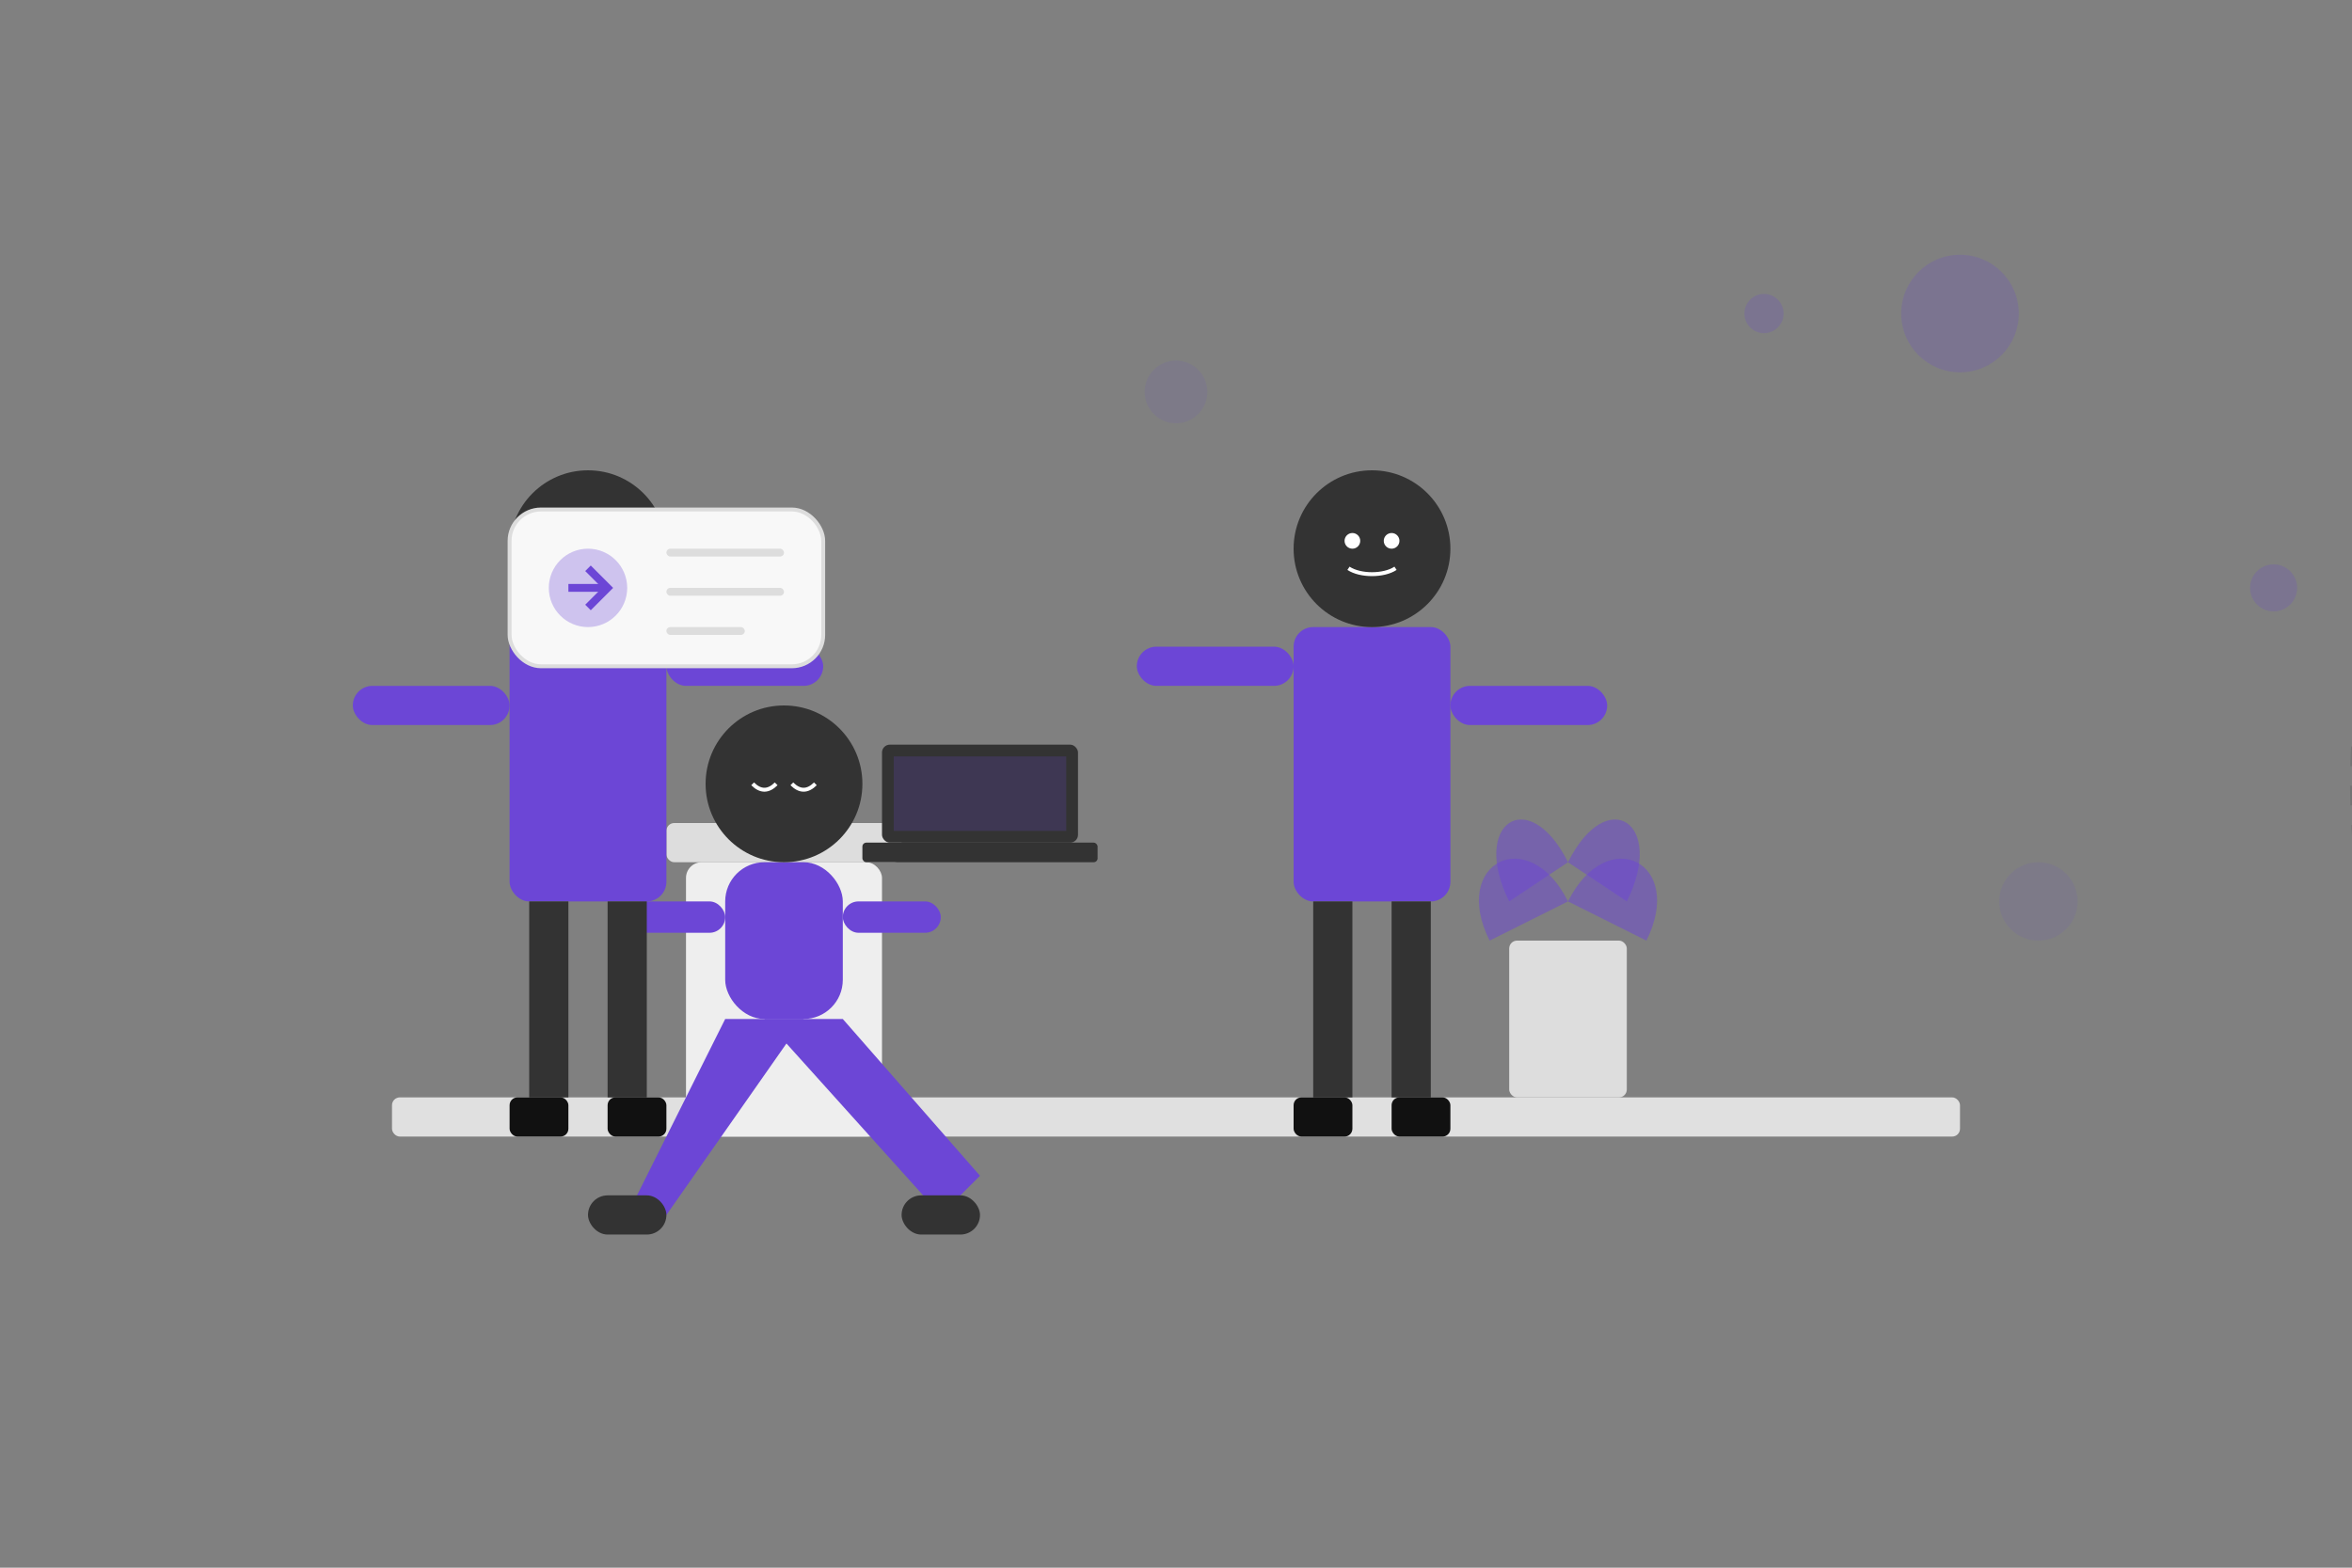 <?xml version="1.0" encoding="UTF-8"?>
<svg width="600" height="400" viewBox="0 0 600 400" fill="none" xmlns="http://www.w3.org/2000/svg">
    <rect x="0" y="0" width="600" height="400" fill="#808080" stroke="none"/>
    <!-- Background elements -->
    <circle cx="500" cy="80" r="15" fill="#6C46D6" opacity="0.2" />
    <circle cx="300" cy="100" r="8" fill="#6C46D6" opacity="0.1" />
    <circle cx="580" cy="150" r="6" fill="#6C46D6" opacity="0.2" />
    <circle cx="520" cy="230" r="10" fill="#6C46D6" opacity="0.1" />
    <circle cx="450" cy="80" r="5" fill="#6C46D6" opacity="0.2" />

    <!-- Decorative dashed circle -->
    <circle cx="780" cy="200" r="180" stroke="#000" stroke-width="1" stroke-dasharray="5 5"
        opacity="0.1" />

    <!-- Desk -->
    <rect x="100" y="280" width="400" height="10" rx="2" fill="#E0E0E0" />

    <!-- Woman sitting -->
    <g transform="translate(200, 280)">
        <!-- Chair -->
        <rect x="-30" y="-70" width="60" height="10" rx="2" fill="#DDD" />
        <rect x="-25" y="-60" width="50" height="70" rx="4" fill="#EEE" />

        <!-- Woman's body -->
        <rect x="-15" y="-60" width="30" height="40" rx="10" fill="#6C46D6" />

        <!-- Woman's legs -->
        <path d="M-15 -20 L-40 30 L-30 30 L5 -20" fill="#6C46D6" />
        <path d="M15 -20 L50 20 L40 30 L-5 -20" fill="#6C46D6" />

        <!-- Woman's shoes -->
        <rect x="-50" y="25" width="20" height="10" rx="5" fill="#333" />
        <rect x="30" y="25" width="20" height="10" rx="5" fill="#333" />

        <!-- Woman's head -->
        <circle cx="0" cy="-80" r="20" fill="#333" />
        <path d="M-15 -90 L-10 -70 L10 -70 L15 -90 Z" fill="#333" />
        <path d="M-8 -80 C-6 -78 -4 -78 -2 -80" stroke="#FFF" fill="none" />
        <path d="M2 -80 C4 -78 6 -78 8 -80" stroke="#FFF" fill="none" />

        <!-- Woman's arms -->
        <rect x="-40" y="-50" width="25" height="8" rx="4" fill="#6C46D6" />
        <rect x="15" y="-50" width="25" height="8" rx="4" fill="#6C46D6" />
    </g>

    <!-- Plant -->
    <g transform="translate(400, 280)">
        <rect x="-15" y="-40" width="30" height="40" rx="2" fill="#DDD" />

        <!-- Leaves -->
        <path d="M0 -50 C10 -70 30 -60 20 -40" fill="#6C46D6" opacity="0.5" />
        <path d="M0 -50 C-10 -70 -30 -60 -20 -40" fill="#6C46D6" opacity="0.5" />
        <path d="M0 -60 C10 -80 25 -70 15 -50" fill="#6C46D6" opacity="0.5" />
        <path d="M0 -60 C-10 -80 -25 -70 -15 -50" fill="#6C46D6" opacity="0.5" />
    </g>

    <!-- Left person standing -->
    <g transform="translate(150, 240)">
        <!-- Body -->
        <rect x="-20" y="-80" width="40" height="70" rx="5" fill="#6C46D6" />

        <!-- Legs -->
        <rect x="-15" y="-10" width="10" height="50" fill="#333" />
        <rect x="5" y="-10" width="10" height="50" fill="#333" />

        <!-- Shoes -->
        <rect x="-20" y="40" width="15" height="10" rx="2" fill="#111" />
        <rect x="5" y="40" width="15" height="10" rx="2" fill="#111" />

        <!-- Head -->
        <circle cx="0" cy="-100" r="20" fill="#333" />

        <!-- Face -->
        <circle cx="-5" cy="-102" r="2" fill="#FFF" />
        <circle cx="5" cy="-102" r="2" fill="#FFF" />
        <path d="M-6 -95 C-3 -93 3 -93 6 -95" stroke="#FFF" fill="none" />

        <!-- Arms -->
        <rect x="20" y="-75" width="40" height="10" rx="5" fill="#6C46D6" />
        <rect x="-60" y="-65" width="40" height="10" rx="5" fill="#6C46D6" />
    </g>

    <!-- Right person standing -->
    <g transform="translate(350, 240)">
        <!-- Body -->
        <rect x="-20" y="-80" width="40" height="70" rx="5" fill="#6C46D6" />

        <!-- Legs -->
        <rect x="-15" y="-10" width="10" height="50" fill="#333" />
        <rect x="5" y="-10" width="10" height="50" fill="#333" />

        <!-- Shoes -->
        <rect x="-20" y="40" width="15" height="10" rx="2" fill="#111" />
        <rect x="5" y="40" width="15" height="10" rx="2" fill="#111" />

        <!-- Head -->
        <circle cx="0" cy="-100" r="20" fill="#333" />

        <!-- Face -->
        <circle cx="-5" cy="-102" r="2" fill="#FFF" />
        <circle cx="5" cy="-102" r="2" fill="#FFF" />
        <path d="M-6 -95 C-3 -93 3 -93 6 -95" stroke="#FFF" fill="none" />

        <!-- Arms -->
        <rect x="-60" y="-75" width="40" height="10" rx="5" fill="#6C46D6" />
        <rect x="20" y="-65" width="40" height="10" rx="5" fill="#6C46D6" />
    </g>

    <!-- Laptop -->
    <g transform="translate(250, 230)">
        <rect x="-30" y="-15" width="60" height="5" rx="1" fill="#333" />
        <rect x="-25" y="-40" width="50" height="25" rx="2" fill="#333" />
        <rect x="-22" y="-37" width="44" height="19" fill="#6C46D6" opacity="0.2" />
    </g>

    <!-- Speech bubble / interface box -->
    <g transform="translate(170, 150)">
        <rect x="-40" y="-20" width="80" height="40" rx="8" fill="#F8F8F8" stroke="#DDD" />

        <!-- Cloud icon -->
        <circle cx="-20" cy="0" r="10" fill="#6C46D6" opacity="0.3" />
        <path d="M-20 -5 L-15 0 L-20 5" stroke="#6C46D6" stroke-width="2" fill="none" />
        <path d="M-25 0 L-15 0" stroke="#6C46D6" stroke-width="2" />

        <!-- Lines -->
        <rect x="0" y="-10" width="30" height="2" rx="1" fill="#DDD" />
        <rect x="0" y="0" width="30" height="2" rx="1" fill="#DDD" />
        <rect x="0" y="10" width="20" height="2" rx="1" fill="#DDD" />
    </g>
</svg>